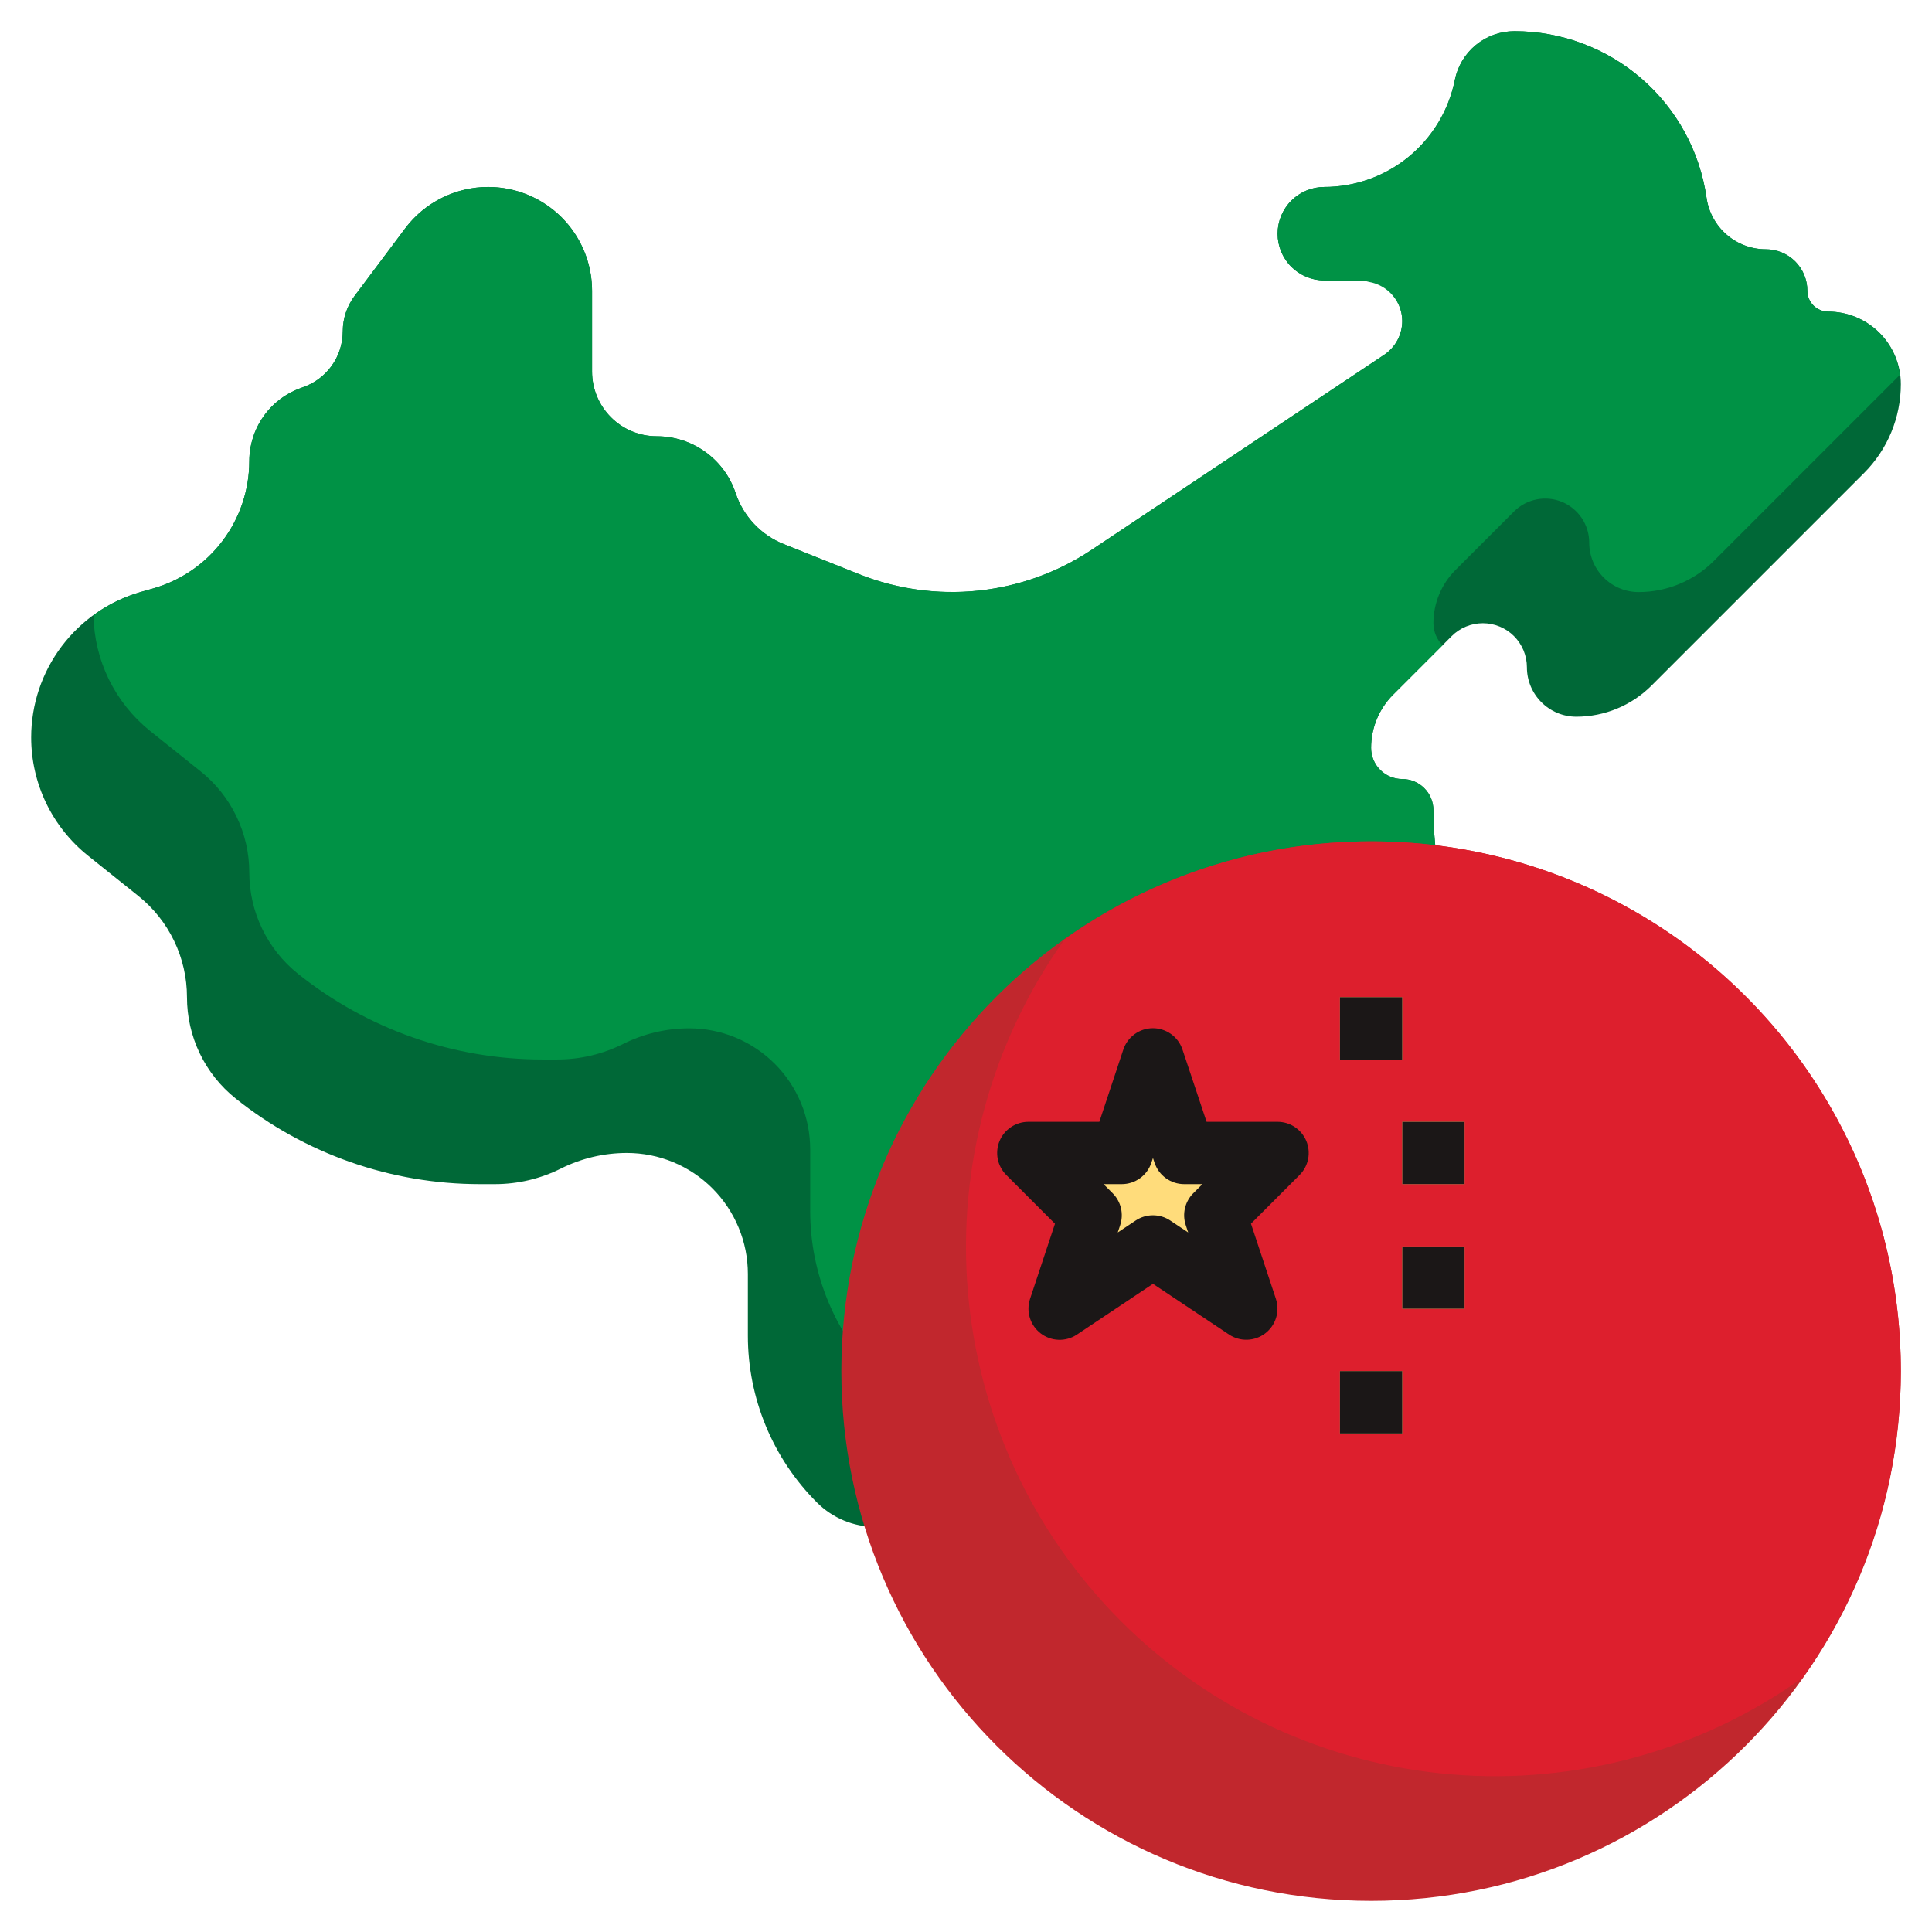<svg width="62" height="62" viewBox="0 0 62 62" fill="none" xmlns="http://www.w3.org/2000/svg">
<path d="M1 23.665C1 22.609 1.344 21.582 1.98 20.739C2.616 19.896 3.509 19.283 4.524 18.993L4.918 18.881C5.805 18.627 6.585 18.092 7.141 17.356C7.697 16.62 7.999 15.723 8 14.8C8 14.278 8.164 13.768 8.469 13.344C8.774 12.92 9.205 12.603 9.7 12.437C10.078 12.311 10.407 12.07 10.64 11.747C10.874 11.424 10.999 11.036 11 10.637C11 10.227 11.133 9.827 11.379 9.499L13 7.333C13.311 6.919 13.713 6.583 14.176 6.352C14.639 6.12 15.149 6 15.667 6C16.551 6 17.399 6.351 18.024 6.976C18.649 7.601 19 8.449 19 9.333V11.924C19 12.197 19.053 12.467 19.158 12.719C19.262 12.97 19.415 13.199 19.608 13.392C19.801 13.585 20.029 13.738 20.281 13.842C20.533 13.947 20.803 14 21.076 14C21.636 14 22.182 14.176 22.637 14.504C23.091 14.831 23.431 15.293 23.608 15.825C23.731 16.193 23.932 16.53 24.199 16.812C24.465 17.095 24.79 17.316 25.15 17.46L27.556 18.422C28.51 18.804 29.528 19 30.556 19C32.15 19 33.709 18.528 35.035 17.644L44.421 11.387C44.599 11.268 44.746 11.106 44.847 10.916C44.948 10.726 45 10.515 45 10.3C45 9.955 44.863 9.625 44.619 9.381C44.375 9.137 44.045 9 43.7 9H42.5C42.102 9 41.721 8.842 41.439 8.561C41.158 8.279 41 7.898 41 7.5C41 7.102 41.158 6.721 41.439 6.439C41.721 6.158 42.102 6 42.5 6C43.487 6 44.444 5.658 45.207 5.033C45.97 4.407 46.493 3.536 46.686 2.568C46.775 2.126 47.014 1.728 47.363 1.442C47.712 1.156 48.149 1 48.6 1C50.099 1 51.548 1.541 52.68 2.523C53.813 3.505 54.553 4.863 54.765 6.347C54.831 6.806 55.059 7.225 55.409 7.529C55.759 7.833 56.207 8 56.67 8C56.845 8 57.018 8.034 57.179 8.101C57.34 8.168 57.487 8.266 57.611 8.389C57.734 8.513 57.832 8.659 57.899 8.821C57.966 8.982 58 9.155 58 9.33C58 9.418 58.017 9.505 58.051 9.586C58.085 9.668 58.134 9.742 58.196 9.804C58.258 9.866 58.332 9.915 58.414 9.949C58.495 9.983 58.582 10 58.67 10C59.288 10 59.881 10.245 60.318 10.682C60.755 11.119 61 11.712 61 12.33C61 13.399 60.575 14.425 59.819 15.181L53 22C52.36 22.64 51.491 23 50.586 23C50.165 23 49.762 22.833 49.465 22.535C49.167 22.238 49 21.835 49 21.414C49 21.228 48.963 21.044 48.892 20.873C48.821 20.701 48.717 20.546 48.586 20.414C48.455 20.283 48.299 20.179 48.127 20.108C47.956 20.037 47.772 20 47.586 20C47.211 20 46.851 20.149 46.586 20.414L44.707 22.293C44.483 22.517 44.305 22.783 44.184 23.076C44.062 23.369 44 23.683 44 24C44 24.265 44.105 24.52 44.293 24.707C44.48 24.895 44.735 25 45 25C45.265 25 45.52 25.105 45.707 25.293C45.895 25.48 46 25.735 46 26C46 27.963 46.534 29.889 47.543 31.572C48.496 33.16 49 34.978 49 36.831C49 39.307 48.338 41.738 47.082 43.871C45.827 46.005 44.023 47.765 41.859 48.967C40.64 49.645 39.268 50 37.873 50C37.596 50 37.322 49.945 37.066 49.839C36.81 49.733 36.578 49.578 36.382 49.382L33.516 46.516C33.185 46.186 32.737 46 32.27 46C31.901 46 31.541 46.115 31.241 46.331C30.941 46.546 30.716 46.85 30.598 47.2C30.425 47.724 30.091 48.179 29.644 48.502C29.197 48.826 28.66 49 28.108 49C27.757 49 27.409 48.931 27.085 48.797C26.76 48.662 26.465 48.465 26.217 48.217C25.514 47.514 24.956 46.68 24.576 45.761C24.196 44.843 24 43.859 24 42.865V40.882C24 40.372 23.9 39.867 23.704 39.396C23.509 38.925 23.224 38.498 22.863 38.137C22.503 37.776 22.075 37.491 21.604 37.295C21.133 37.1 20.628 37 20.118 37C19.383 37 18.658 37.171 18 37.5C17.342 37.829 16.617 38 15.882 38H15.4C12.55 38 9.784 37.03 7.559 35.249C7.072 34.859 6.679 34.364 6.409 33.802C6.14 33.24 6 32.624 6 32C6 31.376 5.86 30.76 5.589 30.198C5.319 29.635 4.925 29.141 4.438 28.751L2.823 27.459C2.254 27.004 1.795 26.426 1.479 25.77C1.164 25.113 1 24.394 1 23.665Z" fill="#006837"/>
<path d="M58.67 10C58.582 10 58.495 9.983 58.414 9.949C58.332 9.915 58.258 9.866 58.196 9.804C58.134 9.742 58.085 9.668 58.051 9.586C58.017 9.505 58 9.418 58 9.33C58 9.155 57.966 8.982 57.899 8.821C57.832 8.659 57.734 8.513 57.611 8.389C57.487 8.266 57.34 8.168 57.179 8.101C57.018 8.034 56.845 8 56.67 8C56.206 8 55.759 7.833 55.408 7.529C55.058 7.226 54.83 6.806 54.764 6.347C54.552 4.863 53.812 3.506 52.68 2.523C51.547 1.541 50.099 1 48.6 1C48.149 1 47.712 1.156 47.363 1.442C47.014 1.728 46.776 2.126 46.687 2.568C46.491 3.535 45.968 4.405 45.205 5.03C44.442 5.655 43.486 5.998 42.5 6C42.102 6 41.721 6.158 41.439 6.439C41.158 6.721 41 7.102 41 7.5C41 7.898 41.158 8.279 41.439 8.561C41.721 8.842 42.102 9 42.5 9H43.7C43.779 9.008 43.857 9.024 43.933 9.047C44.229 9.098 44.498 9.251 44.693 9.48C44.888 9.709 44.997 9.999 45 10.3C45 10.514 44.947 10.726 44.846 10.915C44.745 11.104 44.598 11.265 44.42 11.384L35.034 17.641C33.944 18.368 32.694 18.818 31.391 18.954C30.088 19.089 28.772 18.906 27.556 18.419L25.15 17.46C24.79 17.316 24.465 17.095 24.199 16.812C23.932 16.53 23.731 16.193 23.608 15.825C23.431 15.293 23.091 14.831 22.637 14.504C22.182 14.176 21.636 14 21.076 14C20.803 14 20.533 13.947 20.281 13.842C20.029 13.738 19.801 13.585 19.608 13.392C19.415 13.199 19.262 12.97 19.158 12.719C19.053 12.467 19 12.197 19 11.924V9.333C19 8.634 18.779 7.952 18.37 7.385C17.961 6.817 17.384 6.393 16.72 6.172C16.057 5.951 15.341 5.944 14.673 6.152C14.005 6.361 13.42 6.774 13 7.333L11.379 9.494C11.133 9.822 11 10.222 11 10.632C10.999 11.03 10.874 11.419 10.64 11.742C10.407 12.065 10.078 12.306 9.7 12.432C9.68 12.439 9.663 12.449 9.644 12.456C9.232 12.604 8.867 12.859 8.585 13.194C8.304 13.529 8.116 13.933 8.04 14.364C8.014 14.508 8 14.654 8 14.8C8 15.723 7.699 16.622 7.143 17.359C6.587 18.096 5.806 18.632 4.918 18.886L4.524 18.998C3.976 19.155 3.46 19.407 3 19.742C3.011 20.457 3.18 21.161 3.494 21.804C3.809 22.446 4.261 23.011 4.819 23.459L6.434 24.751C6.922 25.14 7.316 25.634 7.587 26.197C7.859 26.759 8 27.376 8 28C8 28.624 8.14 29.24 8.411 29.802C8.681 30.365 9.075 30.859 9.562 31.249C11.787 33.029 14.551 33.999 17.4 34H17.879C18.615 34.001 19.341 33.829 20 33.5C20.658 33.171 21.383 33 22.118 33C23.148 33 24.135 33.409 24.863 34.137C25.591 34.865 26 35.852 26 36.882V38.865C26 39.859 26.196 40.843 26.576 41.761C26.956 42.68 27.514 43.514 28.217 44.217C28.465 44.465 28.76 44.662 29.085 44.797C29.409 44.931 29.757 45 30.108 45C30.66 45 31.197 44.826 31.644 44.502C32.091 44.179 32.425 43.724 32.598 43.2C32.693 42.915 32.859 42.659 33.081 42.456C33.303 42.254 33.572 42.111 33.865 42.042C34.157 41.973 34.462 41.98 34.751 42.062C35.04 42.144 35.304 42.298 35.516 42.511L38.382 45.377C38.577 45.574 38.81 45.73 39.065 45.837C39.321 45.944 39.596 45.999 39.873 46C41.268 46 42.64 45.645 43.859 44.967C45.637 43.977 47.176 42.607 48.366 40.956C48.784 39.621 48.998 38.23 49 36.831C49 34.978 48.497 33.161 47.544 31.572C46.534 29.889 46.001 27.963 46 26C46 25.735 45.895 25.48 45.707 25.293C45.52 25.105 45.265 25 45 25C44.735 25 44.48 24.895 44.293 24.707C44.105 24.52 44 24.265 44 24C44 23.683 44.062 23.369 44.184 23.076C44.305 22.783 44.483 22.517 44.707 22.293L46.293 20.707C46.105 20.52 46 20.265 46 20C46 19.683 46.062 19.369 46.184 19.076C46.305 18.783 46.483 18.517 46.707 18.293L48.586 16.414C48.784 16.216 49.036 16.081 49.31 16.027C49.584 15.972 49.869 16 50.127 16.107C50.386 16.214 50.606 16.396 50.762 16.628C50.917 16.861 51 17.134 51 17.414C51 17.835 51.167 18.238 51.465 18.535C51.762 18.833 52.165 19 52.586 19C53.491 19 54.36 18.64 55 18L60.97 12.03C60.899 11.47 60.626 10.955 60.203 10.582C59.779 10.208 59.234 10.001 58.67 10Z" fill="#009245"/>
<path d="M44 61C53.389 61 61 53.389 61 44C61 34.611 53.389 27 44 27C34.611 27 27 34.611 27 44C27 53.389 34.611 61 44 61Z" fill="#C1272D"/>
<path d="M44 27C40.47 26.998 37.027 28.102 34.156 30.156C31.823 33.427 30.725 37.42 31.058 41.424C31.391 45.428 33.133 49.185 35.974 52.026C38.815 54.867 42.572 56.609 46.576 56.942C50.58 57.275 54.573 56.177 57.844 53.844C59.656 51.303 60.733 48.312 60.956 45.199C61.18 42.087 60.541 38.972 59.111 36.199C57.681 33.425 55.514 31.099 52.848 29.476C50.182 27.854 47.121 26.997 44 27Z" fill="#DD1F2D"/>
<path d="M37 40L40 42L39 39L41 37H38L37 34L36 37H33L35 39L34 42L37 40ZM43 44H45V46H43V44ZM45 40H47V42H45V40ZM45 36H47V38H45V36ZM43 32H45V34H43V32Z" fill="#FFDC7B"/>
<path d="M47.293 21.121C47.353 21.07 47.427 21.036 47.505 21.024C47.583 21.012 47.663 21.021 47.736 21.052C47.809 21.082 47.873 21.132 47.919 21.196C47.966 21.26 47.994 21.335 48 21.414C48.001 22.1 48.274 22.757 48.758 23.242C49.243 23.727 49.9 23.999 50.586 24C51.166 24.002 51.74 23.888 52.276 23.666C52.812 23.444 53.298 23.118 53.707 22.707L60.526 15.888C60.995 15.422 61.366 14.867 61.619 14.257C61.872 13.646 62.002 12.991 62 12.33C61.999 11.501 61.689 10.701 61.131 10.088C60.572 9.475 59.805 9.093 58.979 9.015C58.902 8.457 58.626 7.946 58.202 7.575C57.777 7.205 57.233 7.001 56.67 7C56.447 6.999 56.233 6.919 56.064 6.773C55.896 6.627 55.786 6.425 55.754 6.205C55.501 4.486 54.64 2.915 53.327 1.776C52.015 0.638 50.337 0.008 48.6 0C47.918 0.001 47.258 0.238 46.731 0.671C46.204 1.103 45.842 1.704 45.707 2.372C45.557 3.113 45.156 3.779 44.572 4.257C43.987 4.736 43.256 4.999 42.5 5C41.837 5 41.201 5.263 40.732 5.732C40.263 6.201 40 6.837 40 7.5C40 8.163 40.263 8.799 40.732 9.268C41.201 9.737 41.837 10 42.5 10H43.7C43.766 9.998 43.831 10.017 43.885 10.056C43.939 10.094 43.978 10.15 43.997 10.213C44.017 10.276 44.014 10.344 43.991 10.406C43.968 10.468 43.924 10.52 43.868 10.555L34.482 16.812C33.525 17.444 32.43 17.835 31.289 17.954C30.149 18.073 28.997 17.915 27.93 17.494L25.524 16.532C25.299 16.442 25.095 16.304 24.929 16.127C24.762 15.95 24.637 15.739 24.56 15.509C24.317 14.777 23.85 14.141 23.224 13.691C22.599 13.24 21.847 12.999 21.076 13C20.791 13 20.517 12.887 20.315 12.685C20.113 12.483 20 12.209 20 11.924V9.333C20 8.424 19.713 7.538 19.181 6.8C18.649 6.063 17.899 5.511 17.037 5.223C16.174 4.936 15.243 4.927 14.375 5.198C13.507 5.469 12.746 6.006 12.2 6.733L10.581 8.893C10.205 9.395 10.001 10.005 10 10.633C10 10.821 9.94 11.005 9.83 11.157C9.72 11.31 9.565 11.424 9.386 11.484C8.69 11.715 8.085 12.161 7.656 12.756C7.228 13.351 6.998 14.066 7 14.8C6.998 15.505 6.767 16.191 6.342 16.754C5.918 17.317 5.322 17.728 4.645 17.924L4.245 18.036C3.213 18.333 2.282 18.908 1.554 19.698C0.827 20.488 0.33 21.463 0.119 22.516C-0.092 23.569 -0.009 24.66 0.358 25.67C0.725 26.679 1.362 27.568 2.2 28.24L3.816 29.532C4.187 29.828 4.486 30.203 4.691 30.631C4.896 31.058 5.001 31.526 5 32C4.998 32.774 5.171 33.539 5.507 34.237C5.842 34.934 6.331 35.547 6.937 36.029C9.341 37.948 12.324 38.996 15.4 39H15.879C16.769 39 17.647 38.795 18.444 38.4C18.963 38.139 19.535 38.002 20.115 38C20.88 38 21.613 38.303 22.154 38.844C22.695 39.384 22.999 40.117 23 40.882V42.865C22.997 43.991 23.217 45.106 23.648 46.146C24.079 47.186 24.712 48.13 25.51 48.924C25.923 49.336 26.428 49.645 26.984 49.824C28.011 52.832 29.816 55.515 32.216 57.599C34.616 59.682 37.525 61.093 40.648 61.687C43.77 62.282 46.994 62.038 49.992 60.981C52.99 59.924 55.654 58.092 57.713 55.671C59.773 53.25 61.154 50.326 61.716 47.198C62.279 44.069 62.002 40.848 60.915 37.861C59.828 34.874 57.969 32.229 55.527 30.194C53.085 28.159 50.148 26.808 47.014 26.277C47.014 26.186 47 26.095 47 26.004C47 25.474 46.789 24.965 46.414 24.59C46.039 24.215 45.531 24.004 45 24.004C45 23.818 45.036 23.634 45.107 23.463C45.178 23.291 45.282 23.135 45.414 23.004L47.293 21.121ZM60 44C60 47.164 59.062 50.258 57.304 52.889C55.545 55.52 53.047 57.571 50.123 58.782C47.199 59.993 43.982 60.31 40.879 59.693C37.775 59.075 34.924 57.551 32.686 55.314C30.449 53.076 28.925 50.225 28.308 47.121C27.69 44.018 28.007 40.801 29.218 37.877C30.429 34.953 32.48 32.455 35.111 30.697C37.742 28.938 40.836 28 44 28C48.242 28.005 52.309 29.692 55.308 32.692C58.308 35.691 59.995 39.758 60 44ZM45 26V26.051C44.666 26.032 44.335 26 44 26C41.406 25.981 38.838 26.528 36.476 27.601C34.114 28.675 32.014 30.25 30.323 32.217C28.631 34.184 27.387 36.495 26.679 38.991C25.97 41.487 25.814 44.108 26.22 46.67C25.427 45.562 25 44.233 25 42.87V40.882C24.999 39.588 24.484 38.347 23.569 37.431C22.653 36.516 21.412 36.001 20.118 36C19.228 36 18.35 36.205 17.553 36.6C17.035 36.861 16.462 36.998 15.882 37H15.4C12.777 36.997 10.233 36.104 8.183 34.468C7.813 34.172 7.514 33.797 7.309 33.369C7.104 32.942 6.999 32.474 7 32C7.002 31.226 6.829 30.461 6.493 29.763C6.158 29.065 5.669 28.452 5.063 27.97L3.448 26.678C2.895 26.235 2.475 25.649 2.233 24.984C1.991 24.318 1.937 23.599 2.077 22.905C2.216 22.211 2.544 21.568 3.025 21.048C3.505 20.528 4.119 20.149 4.8 19.955L5.2 19.843C6.293 19.525 7.253 18.862 7.938 17.953C8.623 17.044 8.996 15.938 9 14.8C9 14.487 9.098 14.182 9.281 13.928C9.464 13.674 9.722 13.485 10.019 13.386C10.596 13.193 11.098 12.823 11.454 12.329C11.809 11.835 12.001 11.242 12 10.633C11.999 10.438 12.063 10.249 12.18 10.094L13.8 7.934C14.094 7.542 14.503 7.252 14.971 7.106C15.438 6.96 15.94 6.965 16.405 7.12C16.869 7.275 17.274 7.572 17.56 7.969C17.846 8.367 18 8.844 18 9.334V11.925C18.001 12.74 18.326 13.522 18.902 14.098C19.479 14.675 20.261 14.999 21.076 15C21.426 14.999 21.768 15.109 22.052 15.314C22.336 15.519 22.549 15.809 22.659 16.141C22.827 16.647 23.104 17.111 23.47 17.499C23.836 17.887 24.283 18.191 24.778 18.389L27.185 19.352C28.553 19.891 30.03 20.092 31.492 19.94C32.954 19.787 34.358 19.285 35.585 18.476L44.97 12.219C45.383 11.946 45.697 11.548 45.865 11.083C46.033 10.618 46.047 10.111 45.905 9.637C45.762 9.163 45.471 8.748 45.073 8.453C44.676 8.159 44.195 8 43.7 8H42.5C42.367 8 42.24 7.947 42.147 7.854C42.053 7.76 42 7.633 42 7.5C42 7.367 42.053 7.24 42.147 7.146C42.24 7.053 42.367 7 42.5 7C43.717 6.997 44.897 6.575 45.838 5.803C46.779 5.031 47.426 3.958 47.667 2.765C47.71 2.549 47.827 2.355 47.997 2.216C48.167 2.077 48.38 2 48.6 2C49.857 2.005 51.07 2.461 52.019 3.285C52.969 4.108 53.591 5.245 53.774 6.488C53.877 7.184 54.225 7.82 54.757 8.28C55.288 8.741 55.967 8.997 56.67 9C56.758 9 56.842 9.035 56.903 9.097C56.965 9.159 57 9.242 57 9.33C57.001 9.773 57.177 10.197 57.49 10.51C57.803 10.823 58.227 10.999 58.67 11C59.023 11.001 59.361 11.141 59.61 11.39C59.859 11.639 59.999 11.977 60 12.33C60.001 12.728 59.923 13.123 59.771 13.491C59.618 13.859 59.395 14.193 59.112 14.474L52.293 21.293C52.069 21.518 51.803 21.696 51.51 21.817C51.217 21.939 50.903 22.001 50.586 22C50.431 22 50.282 21.938 50.172 21.828C50.062 21.718 50 21.569 50 21.414C50 20.936 49.858 20.47 49.593 20.073C49.328 19.676 48.951 19.366 48.51 19.184C48.069 19.001 47.583 18.953 47.115 19.046C46.647 19.14 46.217 19.369 45.879 19.707L44 21.586C43.682 21.902 43.43 22.278 43.258 22.693C43.086 23.107 42.999 23.552 43 24C43 24.53 43.211 25.039 43.586 25.414C43.961 25.789 44.47 26 45 26Z" fill="none"/>
<path d="M41 36H38.721L37.948 33.684C37.882 33.484 37.755 33.31 37.584 33.186C37.414 33.063 37.209 32.996 36.998 32.996C36.787 32.996 36.582 33.063 36.412 33.186C36.241 33.31 36.114 33.484 36.048 33.684L35.279 36H33C32.802 36 32.609 36.059 32.445 36.169C32.28 36.279 32.152 36.435 32.076 36.617C32.001 36.8 31.981 37.001 32.019 37.195C32.058 37.389 32.153 37.567 32.293 37.707L33.855 39.271L33.055 41.684C32.99 41.881 32.988 42.094 33.049 42.292C33.111 42.49 33.232 42.665 33.397 42.791C33.562 42.917 33.762 42.989 33.969 42.996C34.177 43.004 34.382 42.946 34.555 42.832L37 41.2L39.445 42.83C39.618 42.944 39.823 43.002 40.031 42.994C40.238 42.987 40.438 42.915 40.603 42.789C40.768 42.663 40.889 42.489 40.951 42.29C41.012 42.092 41.01 41.879 40.945 41.682L40.145 39.269L41.707 37.705C41.846 37.565 41.941 37.387 41.979 37.193C42.017 37 41.997 36.799 41.922 36.617C41.846 36.435 41.718 36.279 41.554 36.169C41.39 36.059 41.197 36 41 36ZM38.293 38.293C38.162 38.424 38.07 38.59 38.027 38.77C37.985 38.951 37.993 39.14 38.052 39.316L38.13 39.551L37.555 39.168C37.391 39.058 37.198 39 37 39C36.803 39 36.609 39.058 36.445 39.168L35.87 39.551L35.948 39.316C36.007 39.14 36.015 38.951 35.973 38.77C35.93 38.59 35.838 38.424 35.707 38.293L35.414 38H36C36.21 38 36.414 37.934 36.584 37.811C36.755 37.688 36.882 37.515 36.948 37.316L37 37.162L37.052 37.316C37.118 37.515 37.245 37.688 37.416 37.811C37.586 37.934 37.79 38 38 38H38.586L38.293 38.293ZM43 44H45V46H43V44ZM45 40H47V42H45V40ZM45 36H47V38H45V36ZM43 32H45V34H43V32Z" fill="#1B1717"/>
</svg>
